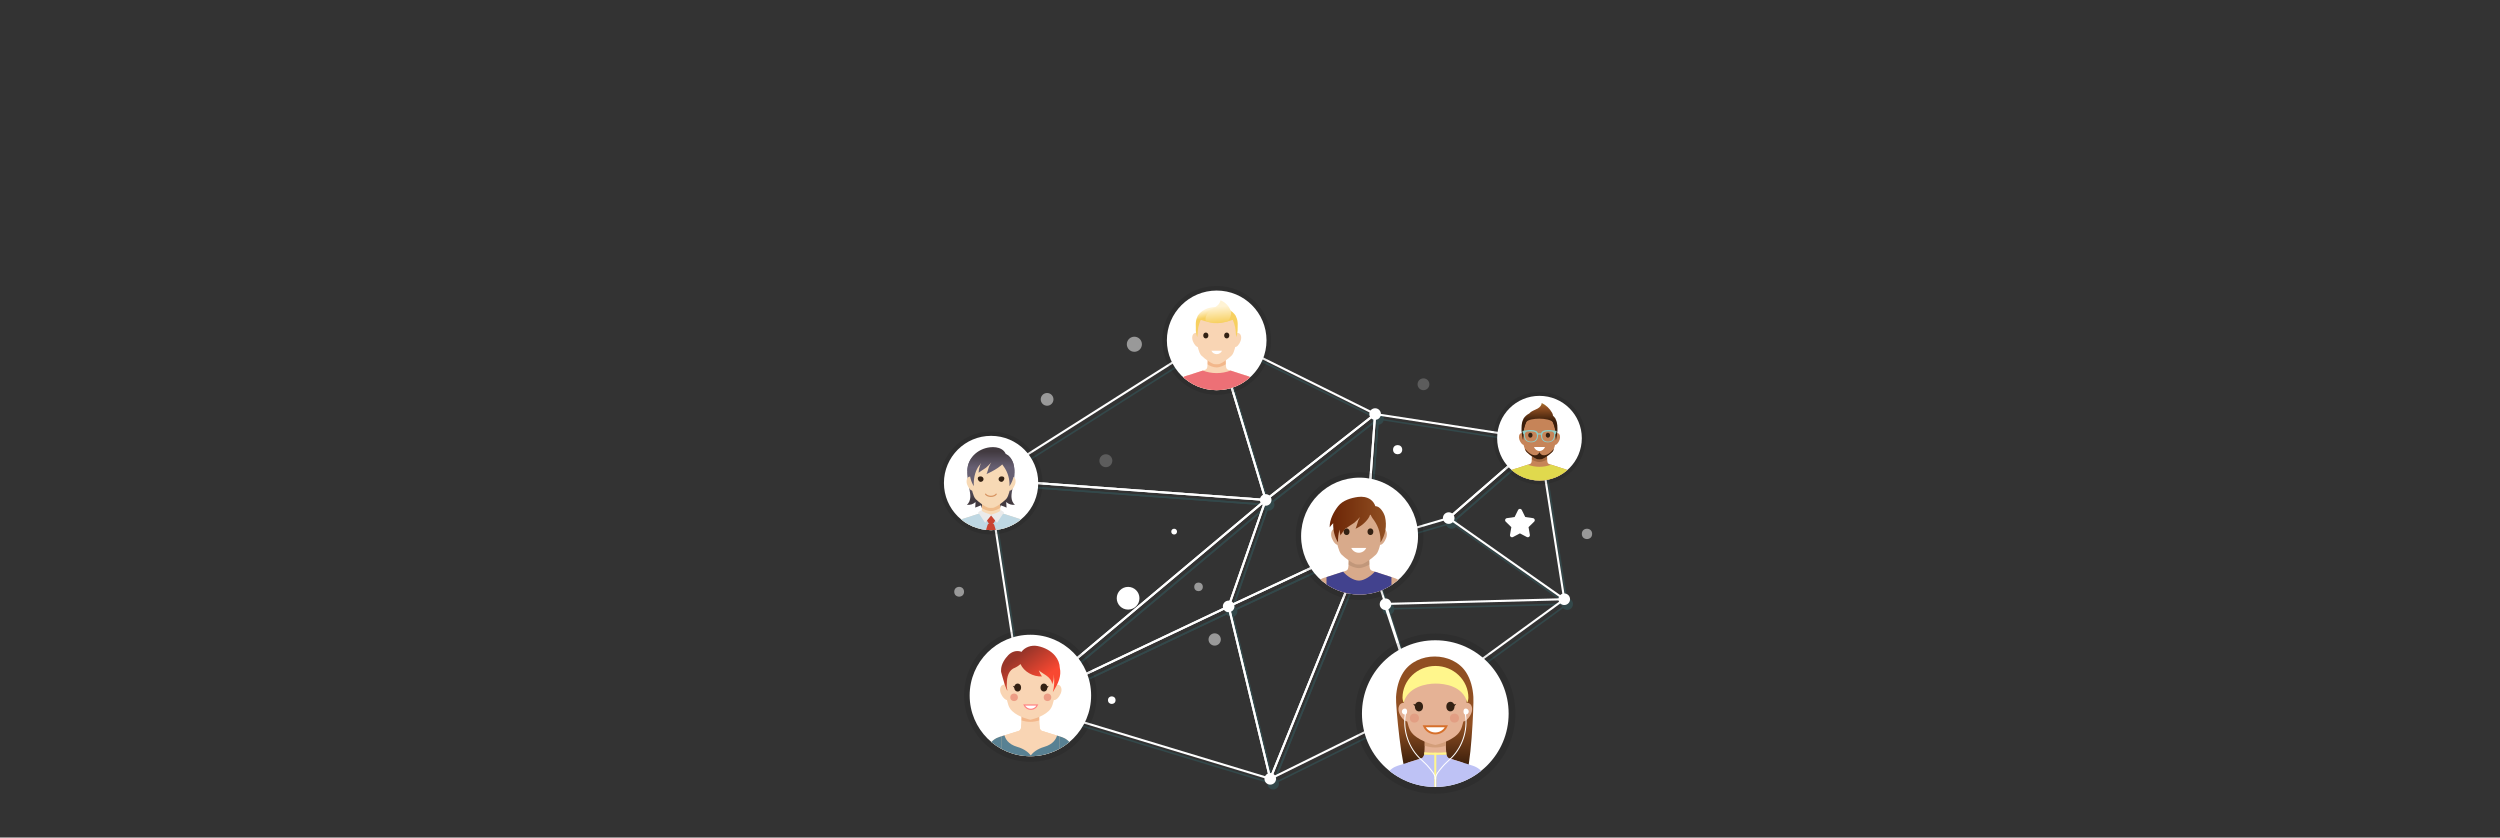 <?xml version="1.0" encoding="utf-8"?>
<!-- Generator: Adobe Illustrator 16.0.0, SVG Export Plug-In . SVG Version: 6.00 Build 0)  -->
<!DOCTYPE svg PUBLIC "-//W3C//DTD SVG 1.1//EN" "http://www.w3.org/Graphics/SVG/1.1/DTD/svg11.dtd">
<svg version="1.1" xmlns="http://www.w3.org/2000/svg" xmlns:xlink="http://www.w3.org/1999/xlink" x="0px" y="0px" width="2000px"
	 height="670px" viewBox="0 0 2000 670" enable-background="new 0 0 2000 670" xml:space="preserve">
<rect x="0" y="0" width="2000" height="670" fill="#333333" stroke="none"/>
<g id="Layer_5">
	<rect x="-14.342" y="-0.264" display="none" fill="#009444" width="2023.398" height="701"/>
	<path id="XMLID_61_" fill="#FFFFFF" d="M1227.734,415.648c-0.193-0.6-0.713-1.037-1.338-1.128l-6.19-0.899l-2.769-5.608
		c-0.279-0.566-0.855-0.925-1.486-0.925s-1.207,0.358-1.486,0.925l-2.77,5.608l-6.189,0.899c-0.623,0.091-1.144,0.527-1.338,1.128
		c-0.195,0.601-0.033,1.26,0.419,1.699l4.479,4.367l-1.058,6.164c-0.106,0.622,0.148,1.251,0.66,1.622
		c0.51,0.37,1.187,0.419,1.745,0.126l5.537-2.911l5.536,2.911c0.243,0.127,0.508,0.19,0.772,0.19c0.342,0,0.686-0.106,0.975-0.316
		c0.51-0.371,0.766-1,0.658-1.622l-1.058-6.164l4.48-4.367C1227.768,416.908,1227.931,416.25,1227.734,415.648z"/>
	<g id="XMLID_87_" opacity="0.2">
		<path id="XMLID_113_" fill="#329AA5" d="M1014.904,404.531c-0.066,0-0.135-0.011-0.2-0.03c-0.208-0.066-0.371-0.231-0.435-0.441
			l-39.896-131.875c-0.076-0.252,0.004-0.526,0.206-0.697s0.485-0.204,0.723-0.088l127.448,63.178
			c0.204,0.101,0.342,0.299,0.365,0.524c0.023,0.227-0.072,0.449-0.251,0.59l-87.551,68.698
			C1015.195,404.482,1015.05,404.531,1014.904,404.531z M976.085,273.267l39.173,129.483l85.963-67.453L976.085,273.267z"/>
		<path id="XMLID_112_" fill="#329AA5" d="M985.258,489.714c-0.161,0-0.32-0.058-0.444-0.17c-0.198-0.179-0.27-0.458-0.182-0.71
			l29.646-85.183c0.042-0.12,0.116-0.226,0.216-0.304l87.553-68.699c0.206-0.162,0.488-0.188,0.721-0.063
			c0.23,0.124,0.368,0.372,0.349,0.634l-7.448,102.652c-0.017,0.239-0.163,0.45-0.38,0.552l-109.75,51.23
			C985.447,489.694,985.353,489.714,985.258,489.714z M1015.466,404.27l-29.067,83.52l107.977-50.402l7.312-100.771L1015.466,404.27
			z"/>
		<path id="XMLID_111_" fill="#329AA5" d="M1014.904,404.531c-0.017,0-0.032-0.001-0.049-0.001l-222.192-16.348
			c-0.285-0.021-0.525-0.223-0.594-0.501c-0.07-0.277,0.046-0.567,0.288-0.72l182.295-115.528c0.176-0.111,0.392-0.133,0.586-0.062
			c0.194,0.072,0.344,0.231,0.402,0.43l39.897,131.875c0.063,0.209,0.02,0.436-0.117,0.605
			C1015.295,404.44,1015.104,404.531,1014.904,404.531z M794.76,387.008l219.23,16.129L974.625,273.02L794.76,387.008z"/>
		<path id="XMLID_110_" fill="#329AA5" d="M820.471,567.734c-0.22,0-0.433-0.109-0.558-0.305c-0.18-0.28-0.124-0.651,0.132-0.865
			l194.433-163.203c0.229-0.192,0.558-0.208,0.802-0.038c0.246,0.169,0.348,0.481,0.25,0.763l-29.646,85.185
			c-0.058,0.167-0.182,0.305-0.342,0.381L820.754,567.67C820.663,567.714,820.566,567.734,820.471,567.734z M1013.487,405.923
			L824.838,564.271l159.885-75.699L1013.487,405.923z"/>
		<path id="XMLID_109_" fill="#329AA5" d="M820.47,567.734c-0.077,0-0.156-0.015-0.232-0.043c-0.224-0.084-0.385-0.282-0.422-0.519
			l-27.759-179.551c-0.031-0.199,0.031-0.402,0.168-0.55c0.137-0.148,0.332-0.227,0.535-0.213l222.192,16.348
			c0.27,0.021,0.499,0.201,0.583,0.458c0.082,0.257,0.002,0.537-0.205,0.711L820.896,567.579
			C820.774,567.681,820.624,567.734,820.47,567.734z M793.493,388.243l27.452,177.564l192.283-161.397L793.493,388.243z"/>
		<path id="XMLID_108_" fill="#329AA5" d="M1018.559,627.643c-0.017,0-0.033-0.001-0.049-0.002
			c-0.288-0.021-0.528-0.226-0.596-0.506l-33.301-137.927c-0.073-0.307,0.078-0.623,0.364-0.757l109.75-51.229
			c0.246-0.114,0.538-0.067,0.736,0.12c0.197,0.187,0.261,0.476,0.158,0.729l-76.449,189.156
			C1019.07,627.479,1018.826,627.643,1018.559,627.643z M986.028,489.424l32.689,135.393l75.044-185.682L986.028,489.424z"/>
		<path id="XMLID_107_" fill="#329AA5" d="M1018.558,627.643c-0.063,0-0.128-0.01-0.191-0.028l-198.087-59.908
			c-0.263-0.079-0.449-0.313-0.469-0.585c-0.021-0.273,0.129-0.531,0.376-0.648l164.787-78.02c0.181-0.085,0.39-0.084,0.569,0.001
			c0.18,0.086,0.312,0.248,0.358,0.442l33.3,137.928c0.057,0.231-0.016,0.474-0.188,0.637
			C1018.888,627.579,1018.725,627.643,1018.558,627.643z M822.307,566.935l195.336,59.076L984.805,490L822.307,566.935z"/>
		<path id="XMLID_106_" fill="#329AA5" d="M1018.558,627.643c-0.163,0-0.325-0.062-0.45-0.177c-0.201-0.188-0.267-0.479-0.164-0.734
			l76.449-189.157c0.105-0.259,0.366-0.418,0.64-0.414c0.278,0.011,0.521,0.194,0.606,0.461l41.854,130.691
			c0.101,0.313-0.043,0.65-0.336,0.796l-118.305,58.465C1018.758,627.619,1018.658,627.643,1018.558,627.643z M1094.936,439.77
			l-75.111,185.846l116.232-57.442L1094.936,439.77z"/>
		<path id="XMLID_105_" fill="#329AA5" d="M1095.008,438.485c-0.149,0-0.297-0.051-0.416-0.147
			c-0.169-0.136-0.261-0.347-0.244-0.563l7.447-102.653c0.014-0.184,0.104-0.355,0.248-0.47c0.145-0.116,0.334-0.167,0.513-0.137
			l131.278,20.176c0.255,0.038,0.464,0.223,0.535,0.47c0.072,0.248-0.006,0.515-0.201,0.685l-72.413,63.038
			c-0.071,0.063-0.157,0.11-0.249,0.137l-66.313,19.438C1095.133,438.477,1095.069,438.485,1095.008,438.485z M1103.064,335.934
			l-7.326,100.985l65.257-19.129l71.226-62.006L1103.064,335.934z"/>
		<path id="XMLID_115_" fill="#329AA5" d="M1136.862,569.178c-0.068,0-0.137-0.011-0.203-0.032c-0.201-0.064-0.36-0.223-0.427-0.423
			l-26.935-81.429c-0.065-0.199-0.034-0.418,0.087-0.589c0.12-0.172,0.314-0.275,0.524-0.282l143.825-3.781c0.007,0,0.013,0,0.018,0
			c0.283,0,0.536,0.18,0.627,0.449c0.095,0.273-0.002,0.577-0.236,0.748l-116.891,85.212
			C1137.138,569.134,1137,569.178,1136.862,569.178z M1110.836,487.725l26.369,79.719l114.438-83.422L1110.836,487.725z"/>
		<path id="XMLID_116_" fill="#329AA5" d="M1253.752,483.966c-0.133,0-0.267-0.039-0.381-0.12l-92.432-64.919
			c-0.166-0.117-0.271-0.305-0.28-0.508c-0.011-0.204,0.072-0.399,0.227-0.534l72.413-63.038c0.182-0.159,0.436-0.206,0.662-0.123
			s0.391,0.282,0.427,0.52l20.019,127.958c0.042,0.263-0.078,0.524-0.305,0.665C1253.995,483.933,1253.873,483.966,1253.752,483.966
			z M1162.394,418.328l90.464,63.537l-19.594-125.232L1162.394,418.328z"/>
		<circle id="XMLID_103_" fill="#329AA5" cx="1014.904" cy="403.868" r="4.639"/>
		<circle id="XMLID_102_" fill="#329AA5" cx="1102.456" cy="335.171" r="4.638"/>
		<path id="XMLID_101_" fill="#329AA5" d="M1098.811,435.17c1.469,2.101,0.952,4.991-1.148,6.457s-4.991,0.951-6.456-1.149
			c-1.468-2.101-0.953-4.992,1.147-6.458C1094.454,432.555,1097.346,433.068,1098.811,435.17z"/>
		<circle id="XMLID_100_" fill="#329AA5" cx="1161.319" cy="418.385" r="4.638"/>
		<circle id="XMLID_99_" fill="#329AA5" cx="1233.733" cy="355.345" r="4.639"/>
		<circle id="XMLID_98_" fill="#329AA5" cx="1253.752" cy="483.304" r="4.638"/>
		<circle id="XMLID_97_" fill="#329AA5" cx="1136.861" cy="568.516" r="4.638"/>
		<circle id="XMLID_96_" fill="#329AA5" cx="1110.768" cy="487.307" r="4.638"/>
		<circle id="XMLID_95_" fill="#329AA5" cx="1018.557" cy="626.979" r="4.639"/>
		<circle id="XMLID_94_" fill="#329AA5" cx="985.257" cy="489.052" r="4.638"/>
		<circle id="XMLID_93_" fill="#329AA5" cx="820.47" cy="567.071" r="4.638"/>
		<circle id="XMLID_90_" fill="#329AA5" cx="792.711" cy="387.521" r="4.637"/>
		<path id="XMLID_89_" fill="#329AA5" d="M978.81,269.34c1.467,2.1,0.952,4.991-1.147,6.457c-2.104,1.466-4.994,0.952-6.46-1.149
			c-1.464-2.101-0.95-4.991,1.15-6.457C974.453,266.724,977.345,267.238,978.81,269.34z"/>
	</g>
	<g id="XMLID_329_">
		
			<polygon id="XMLID_248_" fill="none" stroke="#FFFFFF" stroke-width="1.691" stroke-linecap="round" stroke-linejoin="round" stroke-miterlimit="10" points="
			1100.104,331.251 972.656,268.074 1012.553,399.949 		"/>
		
			<polygon id="XMLID_247_" fill="none" stroke="#FFFFFF" stroke-width="1.691" stroke-linecap="round" stroke-linejoin="round" stroke-miterlimit="10" points="
			1092.656,433.904 1100.104,331.251 1012.553,399.949 982.906,485.134 		"/>
		
			<polygon id="XMLID_246_" fill="none" stroke="#FFFFFF" stroke-width="1.691" stroke-linecap="round" stroke-linejoin="round" stroke-miterlimit="10" points="
			972.656,268.074 790.36,383.603 1012.553,399.949 		"/>
		
			<polygon id="XMLID_245_" fill="none" stroke="#FFFFFF" stroke-width="1.691" stroke-linecap="round" stroke-linejoin="round" stroke-miterlimit="10" points="
			982.906,485.134 818.119,563.152 1012.553,399.949 		"/>
		
			<polygon id="XMLID_244_" fill="none" stroke="#FFFFFF" stroke-width="1.691" stroke-linecap="round" stroke-linejoin="round" stroke-miterlimit="10" points="
			790.36,383.603 818.119,563.152 1012.553,399.949 		"/>
		
			<polygon id="XMLID_242_" fill="none" stroke="#FFFFFF" stroke-width="1.691" stroke-linecap="round" stroke-linejoin="round" stroke-miterlimit="10" points="
			1092.656,433.904 1016.207,623.061 982.906,485.134 		"/>
		
			<polygon id="XMLID_240_" fill="none" stroke="#FFFFFF" stroke-width="1.691" stroke-linecap="round" stroke-linejoin="round" stroke-miterlimit="10" points="
			818.119,563.152 1016.207,623.061 982.906,485.134 		"/>
		
			<polygon id="XMLID_231_" fill="none" stroke="#FFFFFF" stroke-width="1.691" stroke-linecap="round" stroke-linejoin="round" stroke-miterlimit="10" points="
			1092.656,433.904 1134.511,564.596 1016.207,623.061 		"/>
		
			<polygon id="XMLID_230_" fill="none" stroke="#FFFFFF" stroke-width="1.691" stroke-linecap="round" stroke-linejoin="round" stroke-miterlimit="10" points="
			1100.104,331.251 1231.382,351.427 1158.969,414.467 1092.656,433.904 		"/>
		
			<polygon id="XMLID_226_" fill="none" stroke="#FFFFFF" stroke-width="1.691" stroke-linecap="round" stroke-linejoin="round" stroke-miterlimit="10" points="
			1134.511,564.596 1251.401,479.385 1107.575,483.167 		"/>
		
			<polygon id="XMLID_225_" fill="none" stroke="#FFFFFF" stroke-width="1.691" stroke-linecap="round" stroke-linejoin="round" stroke-miterlimit="10" points="
			1231.382,351.427 1251.401,479.385 1158.969,414.467 		"/>
		<circle id="XMLID_187_" fill="#FFFFFF" cx="1012.553" cy="399.95" r="4.639"/>
		<circle id="XMLID_186_" fill="#FFFFFF" cx="1100.104" cy="331.252" r="4.638"/>
		<path id="XMLID_183_" fill="#FFFFFF" d="M1096.459,431.251c1.469,2.101,0.953,4.991-1.148,6.457
			c-2.1,1.466-4.991,0.951-6.456-1.149c-1.468-2.1-0.953-4.992,1.147-6.457C1092.104,428.636,1094.994,429.149,1096.459,431.251z"/>
		<circle id="XMLID_180_" fill="#FFFFFF" cx="1158.968" cy="414.466" r="4.639"/>
		<circle id="XMLID_178_" fill="#FFFFFF" cx="1231.382" cy="351.427" r="4.639"/>
		<circle id="XMLID_176_" fill="#FFFFFF" cx="1251.4" cy="479.385" r="4.638"/>
		<circle id="XMLID_174_" fill="#FFFFFF" cx="1134.511" cy="564.597" r="4.638"/>
		<circle id="XMLID_173_" fill="#FFFFFF" cx="1108.416" cy="483.388" r="4.638"/>
		<circle id="XMLID_172_" fill="#FFFFFF" cx="1016.206" cy="623.061" r="4.638"/>
		<circle id="XMLID_168_" fill="#FFFFFF" cx="982.906" cy="485.133" r="4.638"/>
		<circle id="XMLID_154_" fill="#FFFFFF" cx="818.119" cy="563.152" r="4.638"/>
		<circle id="XMLID_147_" fill="#FFFFFF" cx="790.359" cy="383.602" r="4.637"/>
		<path id="XMLID_130_" fill="#FFFFFF" d="M976.459,265.421c1.466,2.1,0.952,4.991-1.148,6.457c-2.104,1.466-4.994,0.952-6.46-1.149
			c-1.464-2.101-0.95-4.991,1.15-6.457C972.102,262.805,974.994,263.319,976.459,265.421z"/>
	</g>
	<g id="XMLID_283_">
		<circle id="XMLID_333_" opacity="0.1" cx="792.865" cy="386.399" r="41.204"/>
		<g id="XMLID_260_">
			<circle id="XMLID_332_" fill="#FFFFFF" cx="792.865" cy="386.399" r="37.718"/>
			<g id="XMLID_261_">
				<defs>
					<circle id="XMLID_262_" cx="792.865" cy="386.399" r="37.718"/>
				</defs>
				<clipPath id="XMLID_5_">
					<use xlink:href="#XMLID_262_"  overflow="visible"/>
				</clipPath>
				<g id="XMLID_1012_" clip-path="url(#XMLID_5_)">
					<g id="XMLID_1013_">
						<linearGradient id="XMLID_7_" gradientUnits="userSpaceOnUse" x1="782.062" y1="401.306" x2="782.062" y2="386.358">
							<stop  offset="0.146" style="stop-color:#423A40"/>
							<stop  offset="1" style="stop-color:#665F72"/>
						</linearGradient>
						<path id="XMLID_1036_" fill="url(#XMLID_7_)" d="M780.843,363.053c-10.128,7.515-6.919,18.412-5.437,27.559
							c0.377,2.318,0.93,4.635,0.846,6.982c-0.083,2.349-0.915,4.806-2.793,6.217c2.502,0.385,5.162-0.447,6.998-2.189
							c-0.096,1.488-0.191,2.977-0.288,4.464c1.529-0.612,3.059-1.225,4.588-1.837c0.63,1.779,1.26,3.558,1.889,5.337
							c3.409-2.41,4.041-7.161,4.02-11.337c-0.06-10.957-2.564-21.895-7.281-31.784"/>
						
							<linearGradient id="XMLID_8_" gradientUnits="userSpaceOnUse" x1="37.773" y1="401.307" x2="37.773" y2="386.359" gradientTransform="matrix(-1 0 0 1 841.133 0)">
							<stop  offset="0.146" style="stop-color:#423A40"/>
							<stop  offset="1" style="stop-color:#665F72"/>
						</linearGradient>
						<path id="XMLID_1035_" fill="url(#XMLID_8_)" d="M804.58,363.053c10.127,7.515,6.918,18.412,5.436,27.559
							c-0.376,2.318-0.93,4.635-0.846,6.982c0.084,2.349,0.915,4.806,2.794,6.217c-2.502,0.385-5.162-0.447-6.999-2.189
							c0.097,1.488,0.192,2.977,0.287,4.464c-1.528-0.612-3.058-1.225-4.587-1.837c-0.63,1.779-1.26,3.558-1.89,5.337
							c-3.408-2.41-4.041-7.161-4.018-11.337c0.059-10.957,2.563-21.895,7.28-31.784"/>
						<path id="XMLID_1034_" fill="#F7D9B5" d="M820.792,417.362c-1.26-0.891-2.712-1.545-4.248-1.972l-1.619-0.43
							c0.011-0.003,0.022-0.006,0.033-0.01l-12.752-4.145c-1.028-0.276-1.599-1.116-1.782-2.057
							c-0.518-2.658-0.456-9.057-0.442-10.198c0.001-0.089-0.081-0.157-0.182-0.157h-0.61h-12.65h-0.609
							c-0.102,0-0.183,0.068-0.182,0.157c0.012,1.13,0.063,7.398-0.443,10.198c-0.17,0.941-0.754,1.78-1.781,2.057l-12.752,4.145
							c0.011,0.004,0.022,0.007,0.033,0.01l-1.659,0.441c-1.322,0.366-2.593,0.891-3.708,1.619c-5.832,3.815-6,10.057-6.241,11.219
							c-0.021,0.1,0.064,0.19,0.178,0.19h33.49h33.49c0.113,0,0.199-0.091,0.179-0.19
							C826.298,427.113,826.212,421.197,820.792,417.362z"/>
						<g id="XMLID_1016_">
							<g id="XMLID_1032_">
								<path id="XMLID_1033_" fill="#EFBC8B" d="M800.145,406.346c-0.061-2.979-0.17-5.777-0.163-6.534
									c0.001-0.112-0.081-0.197-0.182-0.197h-13.87c-0.102,0-0.183,0.086-0.182,0.197c0.007,0.755-0.111,3.567-0.175,6.556
									c0.991,1.033,4.666,2.501,7.133,2.518C795.276,408.902,799.076,407.163,800.145,406.346z"/>
							</g>
							<g id="XMLID_1029_">
								<path id="XMLID_1031_" fill="#F7D9B5" d="M779.771,384.842c0.978,2.632,0.421,6.747-1.243,7.541
									c-1.664,0.795-3.805-2.031-4.782-4.663c-0.977-2.633-0.42-5.409,1.244-6.204
									C776.652,380.722,778.794,382.211,779.771,384.842z"/>
								<path id="XMLID_1030_" fill="#F7D9B5" d="M805.958,384.842c-0.978,2.632-0.421,6.747,1.243,7.541
									c1.664,0.795,3.805-2.031,4.782-4.663c0.977-2.633,0.42-5.409-1.243-6.204C809.076,380.722,806.935,382.211,805.958,384.842
									z"/>
							</g>
							<path id="XMLID_1028_" fill="#F7D9B5" d="M792.711,361.505c-16.501-0.546-16.744,15.256-16.497,20.464
								c0.181,3.792,1.082,9.306,1.885,12.043c0.461,1.572,1.297,4.201,2.496,5.344c3.218,3.072,7.217,5.794,9.688,6.738
								c0.446,0.171,1.423,0.247,2.428,0.24c1.006,0.007,1.982-0.069,2.428-0.24c2.472-0.944,6.471-3.666,9.689-6.738
								c1.197-1.143,2.034-3.771,2.495-5.344c0.804-2.737,1.704-8.251,1.885-12.043
								C809.456,376.761,809.213,360.959,792.711,361.505z"/>
							<g id="XMLID_1025_">
								<path id="XMLID_1027_" fill="#332113" d="M784.522,381.115c1.281,0,2.319,0.979,2.319,2.186
									c0,1.208-1.038,2.186-2.319,2.186c-1.28,0-2.319-1.543-2.319-2.75S783.242,381.115,784.522,381.115z"/>
								<path id="XMLID_1026_" fill="#332113" d="M801.17,381.115c1.28,0,2.319,0.414,2.319,1.621s-1.039,2.75-2.319,2.75
									c-1.281,0-2.319-0.978-2.319-2.186C798.851,382.094,799.889,381.115,801.17,381.115z"/>
							</g>
							<g id="XMLID_1018_">
								<path id="XMLID_1024_" fill="#BFD8E3" d="M820.792,417.294c-1.26-0.892-2.712-1.546-4.248-1.972l-1.619-0.431
									c0.011-0.003,0.022-0.006,0.033-0.009l-11.464-3.727l-1.288-0.418c-0.32-0.087-0.591-0.232-0.825-0.414
									c-2.503,0.937-5.238,1.408-8.209,1.408c1.178,0,1.767,0,2.944,0.589c-4.295,0.477-9.363,1.34-12.071-1.798
									c-0.161,0.087-0.331,0.163-0.521,0.215l-1.289,0.418l-11.463,3.727c0.011,0.003,0.022,0.006,0.033,0.009l-1.659,0.442
									c-1.322,0.366-2.593,0.89-3.708,1.62c-5.832,3.813-6,10.057-6.241,11.218c-0.021,0.1,0.064,0.189,0.178,0.189h33.49h33.49
									c0.113,0,0.199-0.09,0.179-0.189C826.298,427.044,826.212,421.128,820.792,417.294z"/>
								<path id="XMLID_1023_" fill="#C94331" d="M790.241,417.678l-2.616-5.711h10.479l-2.617,5.711
									C794.322,419.697,791.408,419.697,790.241,417.678z"/>
								<path id="XMLID_1022_" fill="#C94331" d="M795.339,419.772l2.618,8.658h-10.48l2.616-8.658
									C791.26,417.753,794.173,417.753,795.339,419.772z"/>
								<g id="XMLID_1019_">
									<path id="XMLID_1021_" fill="#EAEAEA" d="M785.113,408.033l-2.622,1.799l5.622,8.426l5.214-6.423
										C793.327,411.835,785.499,409.832,785.113,408.033z"/>
									<path id="XMLID_1020_" fill="#EAEAEA" d="M800.626,408.033l2.623,1.799l-5.623,8.426l-5.214-6.423
										C792.412,411.835,800.24,409.832,800.626,408.033z"/>
								</g>
							</g>
							
								<path id="XMLID_1017_" fill="none" stroke="#D6925F" stroke-width="0.966" stroke-linecap="round" stroke-linejoin="round" stroke-miterlimit="10" d="
								M788.463,395.328c0.732,1.041,2.357,1.767,4.248,1.767c1.892,0,3.516-0.726,4.248-1.767"/>
						</g>
						<linearGradient id="XMLID_9_" gradientUnits="userSpaceOnUse" x1="805.938" y1="359.222" x2="805.938" y2="373.847">
							<stop  offset="0.146" style="stop-color:#423A40"/>
							<stop  offset="1" style="stop-color:#665F72"/>
						</linearGradient>
						<path id="XMLID_1015_" fill="url(#XMLID_9_)" d="M807.574,388.955c0.314-5.393-1.228-10.876-4.307-15.314
							c-0.819-1.183-1.753-2.308-2.318-3.632c-0.564-1.324-0.705-2.932,0.06-4.15c3.964-6.31,8.926,1.529,9.767,5.101
							C812.215,377.068,811.152,383.754,807.574,388.955z"/>
						<linearGradient id="XMLID_10_" gradientUnits="userSpaceOnUse" x1="789.59" y1="359.222" x2="789.59" y2="373.847">
							<stop  offset="0.146" style="stop-color:#423A40"/>
							<stop  offset="1" style="stop-color:#665F72"/>
						</linearGradient>
						<path id="XMLID_1014_" fill="url(#XMLID_10_)" d="M801.181,359.324c-2.647-1.522-5.967-1.861-9.087-1.513
							c-5.043,0.563-9.817,2.869-13.12,6.335s-5.1,8.058-4.937,12.616c0.516-0.451,1.047-0.891,1.592-1.318
							c-0.16,4.758,0.975,9.563,3.415,13.511c-0.283-5.393,0.677-10.876,3.44-15.314c0.661-1.061,1.828-2.076,2.34-3.23
							c0.33-0.105-1.914,3.23-1.893,7.92c-0.002-0.49,5.171-3.551,5.837-4.121c1.521-1.304,2.94-2.729,4.24-4.255
							c-0.699,1.126-1.317,2.31-1.864,3.491c-0.349,0.755-1.545,5.654-2.033,5.86c3.687-1.554,15.495-7.557,16.01-12.816
							C805.396,363.673,803.827,360.846,801.181,359.324z"/>
					</g>
				</g>
			</g>
		</g>
	</g>
	<g id="XMLID_284_">
		<circle id="XMLID_594_" opacity="0.1" cx="824.312" cy="556.392" r="53.076"/>
		<g id="XMLID_285_">
			<circle id="XMLID_593_" fill="#FFFFFF" cx="824.311" cy="556.392" r="48.586"/>
		</g>
		<g id="XMLID_288_">
			<defs>
				<circle id="XMLID_289_" cx="824.311" cy="556.392" r="48.586"/>
			</defs>
			<clipPath id="XMLID_11_">
				<use xlink:href="#XMLID_289_"  overflow="visible"/>
			</clipPath>
			<g id="XMLID_290_" clip-path="url(#XMLID_11_)">
				<g id="XMLID_613_">
					<g id="XMLID_893_">
						<path id="XMLID_896_" fill="#F9D5B4" d="M808.215,551.574c1.225,2.909,0.526,7.457-1.559,8.336
							c-2.087,0.878-4.771-2.247-5.996-5.156c-1.225-2.909-0.526-5.979,1.56-6.857C804.305,547.018,806.99,548.664,808.215,551.574z
							"/>
						<path id="XMLID_895_" fill="#F9D5B4" d="M841.044,551.574c-1.225,2.909-0.526,7.457,1.56,8.336
							c2.085,0.878,4.77-2.247,5.995-5.156c1.225-2.909,0.526-5.979-1.56-6.857C844.954,547.018,842.27,548.664,841.044,551.574z"/>
					</g>
					<path id="XMLID_892_" fill="#F9D5B4" d="M853.715,591.96c-1.355-1.079-2.919-1.871-4.573-2.387l-15.433-4.813l0,0
						c-1.105-0.334-1.721-1.352-1.917-2.489c-0.558-3.221-0.491-11.706-0.477-13.087c0-0.109-0.087-0.192-0.195-0.192h-13.616
						c-0.109,0-0.197,0.083-0.196,0.192c0.014,1.367,0.068,9.696-0.477,13.087c-0.184,1.14-0.812,2.155-1.918,2.489l0,0
						l-15.475,4.826c-1.424,0.443-2.791,1.077-3.992,1.962c-6.277,4.618-6.457,12.177-6.718,13.583
						c-0.022,0.12,0.07,0.229,0.191,0.229h35.391h35.391c0.123,0,0.216-0.109,0.193-0.229
						C859.642,603.767,859.549,596.604,853.715,591.96z"/>
					<g id="XMLID_887_">
						<path id="XMLID_891_" fill="#F9D5B4" d="M813.814,597.499c5.945,1.718,9.157,4.663,10.807,6.829
							c1.645-2.168,4.857-5.127,10.823-6.851c7.425-2.145,9.544-6.683,10.147-9.012l-11.883-3.705
							c-1.105-0.335-1.721-1.352-1.917-2.489c-0.558-3.221-0.491-11.706-0.477-13.087c0-0.109-0.087-0.192-0.195-0.192h-13.616
							c-0.109,0-0.197,0.083-0.196,0.192c0.014,1.367,0.068,9.696-0.477,13.087c-0.184,1.14-0.812,2.154-1.918,2.489l-11.297,3.523
							C804.147,590.54,806.163,595.29,813.814,597.499z"/>
						<path id="XMLID_890_" fill="#588193" d="M853.715,591.96c-1.355-1.079-2.919-1.871-4.573-2.387l-1.321-0.412v16.044h-23.191
							h-23.189v-16.242l-2.001,0.624c-1.424,0.443-2.791,1.077-3.992,1.962c-6.277,4.618-6.457,12.177-6.718,13.583
							c-0.022,0.12,0.07,0.229,0.191,0.229h35.391h35.391c0.123,0,0.216-0.109,0.193-0.229
							C859.642,603.767,859.549,596.604,853.715,591.96z"/>
						<path id="XMLID_889_" fill="#F94831" d="M803.604,588.23l-2.164,0.675v0.058l2.177-0.679
							C803.612,588.267,803.607,588.248,803.604,588.23z"/>
						<path id="XMLID_888_" fill="#588193" d="M824.629,605.205h23.191v-16.044l-2.229-0.695c-0.604,2.329-2.723,6.867-10.147,9.012
							c-5.966,1.724-9.179,4.683-10.823,6.851c-1.649-2.166-4.861-5.111-10.807-6.829c-7.651-2.209-9.667-6.959-10.198-9.215
							l-2.177,0.679v16.242H824.629z"/>
					</g>
					<g id="XMLID_885_">
						<path id="XMLID_886_" fill="#F2B78B" d="M831.352,576.311c-0.066-2.898-0.045-5.651-0.036-6.388
							c0-0.108-0.087-0.191-0.195-0.191h-13.616c-0.109,0-0.197,0.083-0.196,0.191c0.008,0.734,0.026,3.479-0.042,6.386
							C821.818,577.867,826.796,577.869,831.352,576.311z"/>
					</g>
					<path id="XMLID_884_" fill="#F9D5B4" d="M824.311,522.842c-20.883-0.817-21.186,19.104-20.874,25.653
						c0.227,4.755,2.095,11.667,3.102,15.099c0.579,1.971,1.628,3.789,3.129,5.223c5.451,5.201,14.644,6.969,14.644,6.969
						s9.194-1.768,14.646-6.969c1.502-1.434,2.551-3.252,3.129-5.223c1.007-3.432,2.875-10.344,3.101-15.099
						C845.486,542.178,851.116,521.791,824.311,522.842z"/>
					<g id="XMLID_877_">
						<circle id="XMLID_881_" fill="#ED9D85" cx="811.265" cy="557.854" r="3.025"/>
						<circle id="XMLID_878_" fill="#ED9D85" cx="837.993" cy="557.854" r="3.024"/>
					</g>
					<g id="XMLID_813_">
						<g id="XMLID_874_">
							<ellipse id="XMLID_876_" fill="#332113" cx="814.137" cy="550.033" rx="2.718" ry="3.202"/>
							<ellipse id="XMLID_875_" fill="#332113" cx="835.123" cy="550.033" rx="2.717" ry="3.202"/>
						</g>
						<g id="XMLID_816_">
							<polygon id="XMLID_871_" fill="#332113" points="835.766,549.571 839.032,548.643 837.769,550.356 							"/>
							<polygon id="XMLID_868_" fill="#332113" points="813.493,549.571 810.226,548.643 811.49,550.356 							"/>
						</g>
					</g>
					<g id="XMLID_614_">
						<g>
							<path id="XMLID_21_" fill="#FFFFFF" stroke="#FF8080" stroke-width="0.942" stroke-miterlimit="10" d="M819.293,563.985
								c0.92,2.032,2.961,3.448,5.336,3.448c2.376,0,4.417-1.416,5.337-3.448H819.293z"/>
						</g>
					</g>
				</g>
				<linearGradient id="XMLID_12_" gradientUnits="userSpaceOnUse" x1="830.479" y1="546.045" x2="814.428" y2="524.438">
					<stop  offset="0" style="stop-color:#F94831"/>
					<stop  offset="1" style="stop-color:#983529"/>
				</linearGradient>
				<path id="XMLID_612_" fill="url(#XMLID_12_)" d="M847.854,534.342c-0.096-3.418-1.392-6.816-3.762-9.683
					c-3.197-3.867-8.313-6.725-14.008-7.824c-5.275-1.02-10.344,1.086-12.938,4.68c-0.179-0.12-0.372-0.225-0.592-0.292
					c-3.405-1.039-7.14,0.045-9.914,2.879c-2.775,2.834-5.794,7.36-5.798,12.022c-0.001,0.473,0.01,0.921,0.023,1.358
					c0.836,2.85,1.537,5.753,2.437,8.516c0.656,2.02,1.391,4.316,2.401,6.448c0.068-0.101,0.133-0.21,0.197-0.317
					c-0.008-0.052-0.015-0.103-0.022-0.154c-0.477-1.684-0.597-3.398-0.406-5.067c-0.028-5.446,1.426-11.049,6.746-12.826
					c0.205-0.069,2.681-1.358,4.157-2.846c2.798,6.091,10.017,10.283,17.255,9.915c-1.184-1.485-1.942-3.194-2.609-4.937
					c1.745,1.617,3.937,2.761,5.911,4.133c2.431,1.689,4.731,4.143,4.726,7.104c1.176-2.428,1.581-5.197,1.246-7.872
					c0.083,0.354,0.152,0.698,0.195,1.022c0.577,4.36,0.306,8.841-0.846,13.088c2.042-3.231,4.012-6.563,5.114-10.224
					C848.234,540.594,848.574,537.321,847.854,534.342z"/>
			</g>
		</g>
	</g>
	<g id="XMLID_517_">
		<circle id="XMLID_675_" opacity="0.1" cx="973.354" cy="272.293" r="43.532"/>
		<g id="XMLID_518_">
			<circle id="XMLID_674_" fill="#FFFFFF" cx="973.354" cy="272.293" r="39.851"/>
			<g id="XMLID_520_">
				<defs>
					<circle id="XMLID_523_" cx="973.354" cy="272.293" r="39.851"/>
				</defs>
				<clipPath id="XMLID_13_">
					<use xlink:href="#XMLID_523_"  overflow="visible"/>
				</clipPath>
				<g id="XMLID_956_" clip-path="url(#XMLID_13_)">
					<g id="XMLID_962_">
						<path id="XMLID_976_" fill="#F9D5B4" d="M1001.271,302.434c-1.259-0.891-2.711-1.545-4.247-1.971l-1.618-0.431
							c0.011-0.003,0.022-0.006,0.033-0.009l-12.746-4.144c-1.027-0.276-1.599-1.115-1.781-2.056
							c-0.518-2.658-0.456-9.053-0.442-10.193c0.001-0.09-0.08-0.158-0.182-0.158h-0.609h-12.646h-0.61
							c-0.1,0-0.182,0.069-0.182,0.158c0.013,1.13,0.064,7.396-0.442,10.193c-0.17,0.942-0.753,1.779-1.78,2.056l-12.747,4.144
							c0.011,0.003,0.023,0.006,0.034,0.01l-1.658,0.44c-1.322,0.367-2.592,0.89-3.707,1.619c-5.83,3.813-5.997,10.053-6.238,11.214
							c-0.021,0.1,0.064,0.189,0.178,0.189h33.476h33.476c0.113,0,0.199-0.09,0.179-0.189
							C1006.774,312.18,1006.689,306.267,1001.271,302.434z"/>
						<g id="XMLID_974_">
							<g>
								<path id="XMLID_20_" fill="#ED7076" d="M1001.271,302.434c-1.259-0.891-2.711-1.545-4.247-1.971l-1.618-0.431
									c0.011-0.003,0.022-0.006,0.033-0.009l-10.966-3.564c-3.428,1.303-7.182,2.025-11.118,2.025s-7.689-0.723-11.118-2.025
									l-10.966,3.564c0.011,0.003,0.023,0.006,0.034,0.01l-1.658,0.44c-1.322,0.367-2.592,0.89-3.707,1.619
									c-5.83,3.813-5.997,10.053-6.238,11.214c-0.021,0.1,0.064,0.189,0.178,0.189h33.476h33.476c0.113,0,0.199-0.09,0.179-0.189
									C1006.774,312.18,1006.689,306.267,1001.271,302.434z"/>
							</g>
						</g>
						<g id="XMLID_972_">
							<path id="XMLID_973_" fill="#F2B78B" d="M980.632,291.422c-0.06-2.979-0.171-5.775-0.163-6.532
								c0.001-0.111-0.08-0.197-0.182-0.197h-13.865c-0.1,0-0.182,0.086-0.182,0.197c0.007,0.755-0.109,3.565-0.174,6.553
								c0.991,1.032,4.664,2.501,7.13,2.517C975.766,293.977,979.563,292.237,980.632,291.422z"/>
						</g>
						<g id="XMLID_969_">
							<path id="XMLID_971_" fill="#F9D5B4" d="M960.268,269.927c0.977,2.631,0.419,6.743-1.243,7.537
								c-1.663,0.794-3.804-2.03-4.78-4.661s-0.42-5.407,1.242-6.201C957.15,265.808,959.291,267.296,960.268,269.927z"/>
							<path id="XMLID_970_" fill="#F9D5B4" d="M986.442,269.927c-0.977,2.631-0.421,6.743,1.243,7.537
								c1.662,0.794,3.803-2.03,4.779-4.661c0.978-2.631,0.421-5.407-1.242-6.201S987.419,267.296,986.442,269.927z"/>
						</g>
						<path id="XMLID_968_" fill="#F9D5B4" d="M973.201,246.6c-16.494-0.547-16.738,15.249-16.49,20.455
							c0.181,3.791,1.081,9.302,1.884,12.037c0.462,1.572,1.298,4.2,2.495,5.343c3.217,3.069,7.214,5.791,9.685,6.734
							c0.446,0.17,1.423,0.247,2.427,0.24c1.006,0.007,1.98-0.07,2.426-0.24c2.472-0.943,6.469-3.665,9.686-6.734
							c1.198-1.143,2.034-3.771,2.495-5.343c0.803-2.735,1.703-8.246,1.884-12.037C989.939,261.849,989.695,246.053,973.201,246.6z"
							/>
						<g id="XMLID_965_">
							<ellipse id="XMLID_967_" fill="#332113" cx="964.659" cy="268.386" rx="2.061" ry="2.34"/>
							<ellipse id="XMLID_966_" fill="#332113" cx="981.392" cy="268.386" rx="2.061" ry="2.34"/>
						</g>
						<linearGradient id="XMLID_14_" gradientUnits="userSpaceOnUse" x1="969.445" y1="243.221" x2="971.544" y2="252.873">
							<stop  offset="0.367" style="stop-color:#FFF3D4"/>
							<stop  offset="1" style="stop-color:#F7D060"/>
						</linearGradient>
						<path id="XMLID_964_" fill="url(#XMLID_14_)" d="M988.889,253.468c-0.043-0.28-0.133-0.556-0.289-0.806
							c-2.586-4.163-8.073-7.205-15.208-6.928c-7.135-0.276-12.622,2.766-15.208,6.928c-0.156,0.25-0.246,0.525-0.289,0.806
							c-1.855,3.555-1.136,7.679-1.188,10.66c0.124,1.966,0.447,3.894,1.055,5.633c0.492-2.676,0.32-5.427,0.934-8.124
							c0.45-1.979,1.085-3.914,1.895-5.774c3.487,1.389,7.938,2.229,12.802,2.229s9.314-0.84,12.802-2.229
							c0.81,1.86,1.444,3.795,1.895,5.774c0.613,2.697,0.44,5.448,0.934,8.124c0.608-1.739,0.932-3.667,1.055-5.633
							C990.024,261.146,990.744,257.022,988.889,253.468z"/>
						<linearGradient id="XMLID_23_" gradientUnits="userSpaceOnUse" x1="973.469" y1="237.715" x2="975.148" y2="258.28">
							<stop  offset="0.367" style="stop-color:#FFF3D4"/>
							<stop  offset="1" style="stop-color:#F7D060"/>
						</linearGradient>
						<path id="XMLID_963_" fill="url(#XMLID_23_)" d="M965.964,257.401c-3.85-1.508,0.617-7.816,1.341-8.507
							c3.019-2.883,8.216-3.586,9.057-8.649c4.14,1.545,7.429,5.197,8.532,9.475c0.475,1.838-1.231,6.291-2.771,7.402
							C982.123,257.123,973.09,260.19,965.964,257.401z"/>
					</g>
					<g id="XMLID_957_">
						<g>
							<path id="XMLID_17_" fill="#FFFFFF" d="M969.1,280.579c0.733,1.619,2.361,2.748,4.255,2.748s3.521-1.129,4.255-2.748H969.1z"
								/>
						</g>
					</g>
				</g>
			</g>
		</g>
	</g>
	<g id="XMLID_622_">
		<circle id="XMLID_739_" opacity="0.1" cx="1231.589" cy="350.553" r="36.997"/>
		<g id="XMLID_623_">
			<circle id="XMLID_738_" fill="#FFFFFF" cx="1231.588" cy="350.553" r="33.868"/>
			<g id="XMLID_624_">
				<defs>
					<circle id="XMLID_627_" cx="1231.588" cy="350.553" r="33.868"/>
				</defs>
				<clipPath id="XMLID_32_">
					<use xlink:href="#XMLID_627_"  overflow="visible"/>
				</clipPath>
				<g id="XMLID_628_" clip-path="url(#XMLID_32_)">
					<g id="XMLID_682_">
						<g id="XMLID_683_">
							<g id="XMLID_716_">
								<path id="XMLID_737_" fill="#C68458" d="M1255.032,376.766c-1.058-0.748-2.276-1.297-3.567-1.654l-1.358-0.361
									c0.01-0.004,0.019-0.006,0.028-0.008l-10.705-3.479c-0.862-0.233-1.342-0.937-1.495-1.727
									c-0.435-2.232-0.384-7.603-0.372-8.561c0.001-0.075-0.067-0.133-0.152-0.133h-0.512h-10.619h-0.513
									c-0.085,0-0.152,0.058-0.151,0.133c0.01,0.949,0.053,6.21-0.373,8.561c-0.143,0.791-0.633,1.493-1.495,1.727l-10.704,3.479
									c0.01,0.003,0.02,0.004,0.028,0.008l-1.394,0.37c-1.109,0.308-2.176,0.747-3.112,1.359
									c-4.896,3.202-5.036,8.442-5.239,9.417c-0.017,0.084,0.055,0.16,0.15,0.16h28.112h28.112c0.095,0,0.167-0.076,0.15-0.16
									C1259.653,384.951,1259.582,379.984,1255.032,376.766z"/>
								<g id="XMLID_735_">
									<path id="XMLID_736_" fill="#E0D94D" d="M1255.032,376.766c-1.058-0.748-2.276-1.297-3.567-1.654l-1.358-0.361
										c0.01-0.004,0.019-0.006,0.028-0.008l-9.209-2.994c-2.879,1.094-6.03,1.701-9.337,1.701s-6.458-0.607-9.337-1.701
										l-9.209,2.994c0.01,0.003,0.02,0.004,0.028,0.008l-1.394,0.37c-1.109,0.308-2.176,0.747-3.112,1.359
										c-4.896,3.202-5.036,8.442-5.239,9.417c-0.017,0.084,0.055,0.16,0.15,0.16h28.112h28.112c0.095,0,0.167-0.076,0.15-0.16
										C1259.653,384.951,1259.582,379.984,1255.032,376.766z"/>
								</g>
								<g id="XMLID_733_">
									<path id="XMLID_734_" fill="#A56A42" d="M1237.7,367.519c-0.051-2.502-0.144-4.851-0.138-5.486
										c0.001-0.094-0.067-0.165-0.152-0.165h-11.644c-0.085,0-0.152,0.071-0.151,0.165c0.005,0.635-0.094,2.995-0.146,5.504
										c0.832,0.867,3.916,2.099,5.986,2.113C1233.613,369.664,1236.803,368.204,1237.7,367.519z"/>
								</g>
								<g id="XMLID_730_">
									<path id="XMLID_732_" fill="#C68458" d="M1220.598,349.467c0.82,2.209,0.353,5.662-1.043,6.33
										c-1.397,0.667-3.194-1.705-4.015-3.914c-0.821-2.209-0.353-4.541,1.044-5.208S1219.777,347.258,1220.598,349.467z"/>
									<path id="XMLID_731_" fill="#C68458" d="M1242.58,349.467c-0.82,2.209-0.354,5.662,1.043,6.33
										c1.396,0.667,3.194-1.705,4.015-3.914c0.819-2.209,0.353-4.541-1.044-5.208S1243.399,347.258,1242.58,349.467z"/>
								</g>
								<path id="XMLID_729_" fill="#C68458" d="M1231.46,329.877c-13.853-0.459-14.057,12.807-13.849,17.178
									c0.152,3.184,0.908,7.813,1.582,10.109c0.388,1.319,1.09,3.526,2.096,4.486c2.701,2.578,6.058,4.863,8.133,5.656
									c0.374,0.143,1.193,0.207,2.038,0.201c0.844,0.006,1.663-0.059,2.038-0.201c2.074-0.793,5.432-3.078,8.133-5.656
									c1.006-0.96,1.707-3.167,2.095-4.486c0.675-2.297,1.431-6.926,1.582-10.109
									C1245.516,342.684,1245.312,329.418,1231.46,329.877z"/>
								<g id="XMLID_725_">
									<path id="XMLID_726_" fill="#3A1E0B" d="M1234.221,364.133c-1.346-0.243-2.44-1.668-2.632-2.502
										c-0.191,0.834-1.287,2.259-2.632,2.502c-3.332,0.603-6.642-2.254-9.071-5.234c0.39,1.058,0.901,2.15,1.531,2.752
										c2.702,2.578,6.059,4.863,8.134,5.656c0.375,0.143,1.193,0.207,2.038,0.201c0.844,0.006,1.663-0.059,2.037-0.201
										c2.076-0.793,5.433-3.078,8.134-5.656c0.631-0.602,1.143-1.694,1.531-2.751
										C1240.861,361.879,1237.552,364.735,1234.221,364.133z"/>
								</g>
								<g id="XMLID_722_">
									<ellipse id="XMLID_724_" fill="#332113" cx="1224.286" cy="348.173" rx="1.73" ry="1.965"/>
									<ellipse id="XMLID_723_" fill="#332113" cx="1238.338" cy="348.173" rx="1.73" ry="1.965"/>
								</g>
								<g id="XMLID_717_">
									<g>
										<path id="XMLID_16_" fill="#FFFFFF" d="M1227.163,357.601c0.763,1.896,2.455,3.217,4.426,3.217
											c1.97,0,3.661-1.321,4.425-3.217H1227.163z"/>
									</g>
								</g>
							</g>
							<g id="XMLID_694_">
								<g id="XMLID_711_">
									<g>
										<path id="XMLID_15_" fill="#3A1E0B" d="M1219.246,342.919c0.589-2.589,1.552-5.094,2.867-7.4
											c-0.411-0.593-1.182-0.747-1.895-0.579c-2.113,3.202-2.593,7.249-2.642,10.072c0.104,1.65,0.375,3.27,0.887,4.73
											C1218.877,347.495,1218.732,345.185,1219.246,342.919z"/>
									</g>
								</g>
								<g id="XMLID_695_">
									<g>
										<path id="XMLID_18_" fill="#3A1E0B" d="M1243.931,342.919c-0.589-2.589-1.552-5.094-2.866-7.4
											c0.411-0.593,1.181-0.747,1.895-0.579c2.112,3.202,2.592,7.249,2.641,10.072c-0.103,1.65-0.375,3.27-0.886,4.73
											C1244.301,347.495,1244.445,345.185,1243.931,342.919z"/>
									</g>
								</g>
							</g>
							<linearGradient id="XMLID_33_" gradientUnits="userSpaceOnUse" x1="1231.588" y1="337.052" x2="1231.588" y2="322.12">
								<stop  offset="0" style="stop-color:#3A1E0B"/>
								<stop  offset="0.709" style="stop-color:#904F22"/>
								<stop  offset="1" style="stop-color:#A7732E"/>
							</linearGradient>
							<path id="XMLID_693_" fill="url(#XMLID_33_)" d="M1244.603,335.564c-0.036-0.236-0.112-0.467-0.242-0.677
								c-0.525-0.846-1.196-1.635-1.993-2.345c0.008-0.789-0.327-1.658-0.728-2.367c-1.896-3.357-4.832-6.118-8.298-7.807
								c-0.025,1.887-1.507,3.457-3.136,4.41c-1.628,0.953-3.477,1.499-5.062,2.524c-0.408,0.244-1.129,0.808-1.716,1.455
								c-2.007,1.038-3.585,2.476-4.611,4.129c-0.131,0.21-0.207,0.44-0.243,0.677c-1.559,2.984-1.311,6.449-1.354,8.953
								c0.104,1.65,0.732,6.236,1.244,7.697c0.413-2.246,0.269-7.525,0.782-9.79c0.379-1.662,0.912-3.287,1.592-4.849
								c3.448-3.608,17.776-3.446,21.502,0c0.68,1.562,1.213,3.187,1.591,4.849c0.515,2.265,0.37,7.544,0.783,9.79
								c0.511-1.461,1.141-6.047,1.243-7.697C1245.914,342.014,1246.161,338.549,1244.603,335.564z"/>
						</g>
					</g>
					<g id="XMLID_629_">
						<g id="XMLID_634_">
							<path id="XMLID_678_" fill="#8ECDC7" d="M1229.991,345.679c-2.532-3.087-12.079-0.897-12.089-0.899
								c0.176,0.697,0.328,1.386,0.466,2.065c0.708,0.073,0.75,1.665,0.82,2.249c0.344,2.813,2.227,4.888,6.19,4.79
								c3.973-0.207,4.9-3.082,5.064-4.893C1230.622,347.017,1229.99,345.685,1229.991,345.679z M1229.539,349.135
								c-0.205,2.521-1.753,3.998-4.257,4.119c-0.253,0.014-0.5,0.016-0.735,0.005c-3.945-0.006-4.619-3.459-4.697-5.643
								c-0.051-1.251,0.843-2.32,2.102-2.444c0.725-0.07,1.539-0.07,2.48-0.07c2.949,0,4.231,0.702,4.573,1.268
								C1229.205,346.704,1229.653,347.766,1229.539,349.135z"/>
							<path id="XMLID_649_" fill="#8ECDC7" d="M1232.787,348.991c0.163,1.811,1.092,4.686,5.064,4.893
								c3.964,0.098,5.847-1.977,6.19-4.79c0.07-0.584,0.112-2.176,0.821-2.249c0.137-0.68,0.289-1.368,0.465-2.065
								c-0.011,0.002-9.557-2.188-12.09,0.899C1233.239,345.685,1232.608,347.017,1232.787,348.991z M1234.226,346.369
								c0.341-0.565,1.624-1.268,4.572-1.268c0.941,0,1.758,0,2.48,0.07c1.261,0.124,2.152,1.193,2.103,2.444
								c-0.078,2.184-0.753,5.636-4.697,5.643c-0.235,0.011-0.482,0.009-0.736-0.005c-2.503-0.122-4.051-1.598-4.256-4.119
								C1233.577,347.766,1234.025,346.704,1234.226,346.369z"/>
						</g>
						<path id="XMLID_633_" fill="#8ECDC7" d="M1233.328,348.104c-0.001-0.001-0.647-0.512-1.78-0.511
							c-1.061-0.001-1.645,0.511-1.646,0.511c-0.172-0.479-0.345-0.956-0.52-1.434c1.488,0,2.977,0,4.465,0
							C1233.674,347.147,1233.501,347.624,1233.328,348.104z"/>
					</g>
				</g>
			</g>
		</g>
	</g>
	<g id="XMLID_707_">
		<circle id="XMLID_791_" opacity="0.1" cx="1087.654" cy="428.886" r="51.093"/>
		<g id="XMLID_708_">
			<circle id="XMLID_790_" fill="#FFFFFF" cx="1087.654" cy="428.886" r="46.771"/>
			<g id="XMLID_709_">
				<defs>
					<circle id="XMLID_712_" cx="1087.654" cy="428.886" r="46.771"/>
				</defs>
				<clipPath id="XMLID_34_">
					<use xlink:href="#XMLID_712_"  overflow="visible"/>
				</clipPath>
				<g id="XMLID_548_" clip-path="url(#XMLID_34_)">
					<g id="XMLID_937_">
						<g id="XMLID_938_">
							<path id="XMLID_955_" fill="#D8AA8B" d="M1118.959,464.143c-1.434-1.015-3.086-1.759-4.835-2.244l-1.841-0.489
								c0.012-0.004,0.024-0.007,0.036-0.011l-14.509-4.716c-1.169-0.315-1.818-1.271-2.027-2.341
								c-0.589-3.025-0.52-10.305-0.504-11.604c0.002-0.102-0.091-0.18-0.206-0.18h-0.694h-14.395h-0.694
								c-0.114,0-0.207,0.079-0.206,0.18c0.014,1.286,0.073,8.418-0.504,11.604c-0.193,1.072-0.857,2.025-2.027,2.341l-14.509,4.716
								c0.013,0.004,0.025,0.007,0.038,0.012l-1.888,0.501c-1.505,0.417-2.95,1.013-4.22,1.844
								c-6.635,4.34-6.826,11.442-7.102,12.764c-0.023,0.113,0.074,0.216,0.203,0.216h38.105h38.105c0.13,0,0.227-0.103,0.203-0.216
								C1125.224,475.236,1125.126,468.505,1118.959,464.143z"/>
							<g id="XMLID_953_">
								<path id="XMLID_954_" fill="#C1977A" d="M1095.473,451.607c-0.069-3.39-0.195-6.574-0.188-7.436
									c0.002-0.127-0.091-0.224-0.205-0.224h-15.784c-0.114,0-0.207,0.097-0.206,0.224c0.008,0.859-0.126,4.06-0.197,7.459
									c1.127,1.175,5.309,2.846,8.115,2.865C1089.933,454.516,1094.255,452.536,1095.473,451.607z"/>
							</g>
							<g id="XMLID_950_">
								<path id="XMLID_952_" fill="#D8AA8B" d="M1072.29,427.14c1.112,2.994,0.479,7.676-1.415,8.579
									c-1.893,0.904-4.329-2.312-5.441-5.306c-1.111-2.995-0.478-6.154,1.416-7.059
									C1068.742,422.451,1071.179,424.146,1072.29,427.14z"/>
								<path id="XMLID_951_" fill="#D8AA8B" d="M1102.086,427.14c-1.112,2.994-0.479,7.676,1.414,8.579
									c1.895,0.904,4.33-2.312,5.441-5.306c1.111-2.995,0.479-6.154-1.414-7.059
									C1105.634,422.451,1103.197,424.146,1102.086,427.14z"/>
							</g>
							<path id="XMLID_949_" fill="#D8AA8B" d="M1087.013,400.587c-18.774-0.623-19.052,17.357-18.77,23.283
								c0.205,4.315,1.229,10.589,2.144,13.702c0.525,1.789,1.477,4.78,2.839,6.082c3.663,3.494,8.213,6.592,11.026,7.665
								c0.506,0.194,1.617,0.281,2.761,0.273c1.145,0.008,2.255-0.079,2.763-0.273c2.813-1.073,7.363-4.171,11.024-7.665
								c1.363-1.302,2.315-4.293,2.84-6.082c0.914-3.113,1.938-9.387,2.144-13.702
								C1106.066,417.944,1105.789,399.964,1087.013,400.587z"/>
							<g id="XMLID_946_">
								<ellipse id="XMLID_948_" fill="#332113" cx="1077.289" cy="425.386" rx="2.346" ry="2.664"/>
								<ellipse id="XMLID_947_" fill="#332113" cx="1096.336" cy="425.386" rx="2.346" ry="2.664"/>
							</g>
							<g id="XMLID_944_">
								<path id="XMLID_945_" fill="#42428E" d="M1112.283,461.409c0.012-0.004,0.024-0.007,0.036-0.011l-12.481-4.058
									c-2.51,2.969-8.174,7.152-12.656,7.152c-4.481,0-9.895-3.756-12.656-7.152l-12.481,4.058
									c0.013,0.004,0.025,0.007,0.038,0.012l-0.876,0.232v15.092h25.976h25.977v-15.093L1112.283,461.409z"/>
							</g>
							<g id="XMLID_939_">
								<g>
									<path id="XMLID_27_" fill="#FFFFFF" d="M1081.016,438.338c1.033,2.283,3.328,3.874,5.997,3.874
										c2.671,0,4.965-1.591,5.999-3.874H1081.016z"/>
								</g>
							</g>
						</g>
					</g>
					<linearGradient id="XMLID_35_" gradientUnits="userSpaceOnUse" x1="1063.742" y1="415.693" x2="1108.718" y2="415.693">
						<stop  offset="0" style="stop-color:#6B2405"/>
						<stop  offset="1" style="stop-color:#904F22"/>
					</linearGradient>
					<path id="XMLID_581_" fill="url(#XMLID_35_)" d="M1108.012,413.521c-0.725-3.075-4.135-8.927-7.705-8.481
						c-0.674-2.229-2.146-4.227-3.999-5.504c-2.892-1.992-6.519-2.436-9.926-1.979c-5.508,0.736-12.179,2.744-15.786,7.281
						s-7.024,11.033-6.847,17.001c0.857-1.235,1.807-2.32,2.82-3.279c-0.193,5.435,1.096,10.926,3.882,15.437
						c-0.184-3.516,0.258-7.066,1.259-10.407c0.022,1.637,0.267,3.277,0.739,4.856c-0.152-0.508,3.491-4.966,4.409-6.298
						c-0.019,0.244-0.035,0.485-0.044,0.729c0.02-0.559,5.885-4.04,6.641-4.689c1.631-1.396,3.155-2.919,4.563-4.54
						c-0.496,0.888-0.953,1.796-1.373,2.702c-0.397,0.857-1.759,6.433-2.314,6.666c4.195-1.768,7.866-4.762,10.441-8.517
						c0.603-0.879,0.994-1.773,1.207-2.616c0.219-0.02,0.428-0.034,0.629-0.045c0.065,0.204,0.14,0.405,0.224,0.602
						c0.642,1.506,1.704,2.786,2.638,4.132c3.503,5.05,5.257,11.289,4.899,17.425
						C1108.439,428.078,1109.648,420.472,1108.012,413.521z"/>
				</g>
			</g>
		</g>
	</g>
	<g id="XMLID_759_">
		<circle id="XMLID_843_" opacity="0.1" cx="1148.236" cy="570.884" r="64.094"/>
		<circle id="XMLID_842_" fill="#FFFFFF" cx="1148.237" cy="570.884" r="58.672"/>
		<g id="XMLID_761_">
			<defs>
				<circle id="XMLID_764_" cx="1148.237" cy="570.884" r="58.672"/>
			</defs>
			<clipPath id="XMLID_36_">
				<use xlink:href="#XMLID_764_"  overflow="visible"/>
			</clipPath>
		</g>
		<g id="XMLID_295_">
			<defs>
				<circle id="XMLID_294_" cx="1148.237" cy="570.884" r="58.672"/>
			</defs>
			<clipPath id="XMLID_37_">
				<use xlink:href="#XMLID_294_"  overflow="visible"/>
			</clipPath>
			<g id="XMLID_897_" clip-path="url(#XMLID_37_)">
				<g id="XMLID_898_">
					<linearGradient id="XMLID_38_" gradientUnits="userSpaceOnUse" x1="1147.781" y1="612.601" x2="1147.781" y2="579.853">
						<stop  offset="0" style="stop-color:#3A1E0B"/>
						<stop  offset="1" style="stop-color:#904F22"/>
					</linearGradient>
					<path id="XMLID_936_" fill="url(#XMLID_38_)" d="M1164.738,616.199c5.689,1.035,2.93,8.287,7.434,4.569
						c4.505-3.718,6.965-56.274,6.528-63.22c-0.437-6.946-2.112-13.947-5.829-19.691c-5.486-8.477-15.396-12.658-25.102-12.658
						c-9.707,0-19.615,4.182-25.102,12.658c-3.717,5.744-5.394,12.745-5.83,19.691c-0.436,6.945,4.68,59.502,9.185,63.22
						s-0.911-3.534,4.778-4.569H1164.738z"/>
					<g id="XMLID_933_">
						<path id="XMLID_935_" fill="#E5B295" d="M1148.236,621.82c8.189,0,15.785-4.336,22.057-11.728l-10.793-3.365
							c-1.324-0.401-2.062-1.62-2.299-2.984c-0.667-3.859-0.588-14.029-0.57-15.686c0.002-0.13-0.104-0.229-0.234-0.229h-16.32
							c-0.13,0-0.234,0.1-0.233,0.229c0.016,1.64,0.082,11.622-0.571,15.686c-0.22,1.366-0.973,2.583-2.299,2.984l-10.791,3.365
							C1132.451,617.484,1140.047,621.82,1148.236,621.82z"/>
						<path id="XMLID_934_" fill="#E5B295" d="M1105.59,631.144L1105.59,631.144c-0.021,0.107,0.036,0.208,0.128,0.252
							C1105.626,631.352,1105.569,631.251,1105.59,631.144z"/>
					</g>
					<g id="XMLID_931_">
						<path id="XMLID_932_" fill="#D39E7A" d="M1156.674,596.6c-0.078-3.474-0.053-6.774-0.043-7.656
							c0.002-0.131-0.104-0.23-0.234-0.23h-16.32c-0.13,0-0.234,0.1-0.233,0.23c0.008,0.881,0.03,4.17-0.052,7.653
							C1145.249,598.466,1151.215,598.467,1156.674,596.6z"/>
					</g>
					<g id="XMLID_928_">
						<path id="XMLID_930_" fill="#E5B295" d="M1128.563,566.951c1.469,3.486,0.632,8.938-1.868,9.99
							c-2.5,1.054-5.718-2.691-7.186-6.178c-1.468-3.487-0.632-7.168,1.868-8.221
							C1123.878,561.49,1127.095,563.464,1128.563,566.951z"/>
						<path id="XMLID_929_" fill="#E5B295" d="M1167.911,566.951c-1.469,3.486-0.632,8.938,1.868,9.99
							c2.5,1.054,5.717-2.691,7.186-6.178c1.469-3.487,0.632-7.168-1.869-8.221C1172.596,561.49,1169.379,563.464,1167.911,566.951z
							"/>
					</g>
					<path id="XMLID_927_" fill="#E5B295" d="M1148.236,538.916c-25.029-0.981-25.392,16.495-25.019,24.346
						c0.271,5.698,2.51,13.982,3.717,18.096c0.693,2.362,1.95,4.542,3.75,6.259c6.533,6.234,17.552,8.354,17.552,8.354
						s11.02-2.119,17.553-8.354c1.8-1.717,3.057-3.896,3.749-6.259c1.207-4.113,3.446-12.397,3.718-18.096
						C1173.629,555.411,1173.267,537.935,1148.236,538.916z"/>
					<g id="XMLID_924_">
						<polygon id="XMLID_926_" fill="#332113" points="1161.088,564.163 1165.004,563.051 1163.489,565.104 						"/>
						<polygon id="XMLID_925_" fill="#332113" points="1134.395,564.163 1130.479,563.051 1131.994,565.104 						"/>
					</g>
					<g id="XMLID_921_">
						<ellipse id="XMLID_923_" fill="#332113" cx="1135.165" cy="565.264" rx="3.258" ry="3.838"/>
						<ellipse id="XMLID_922_" fill="#332113" cx="1160.318" cy="565.264" rx="3.257" ry="3.838"/>
					</g>
					<g id="XMLID_916_">
						<g>
							<path id="XMLID_29_" fill="#FFFFFF" stroke="#D6702B" stroke-width="1.573" stroke-miterlimit="10" d="M1139.325,581.004
								c1.537,3.393,4.945,5.757,8.911,5.757c3.967,0,7.375-2.364,8.912-5.757H1139.325z"/>
						</g>
					</g>
					<circle id="XMLID_915_" fill="#E29E83" cx="1131.54" cy="574.479" r="3.625"/>
					<circle id="XMLID_914_" fill="#E29E83" cx="1163.575" cy="574.479" r="3.625"/>
					<g id="XMLID_912_">
						<path id="XMLID_913_" fill="#FFF68C" d="M1148.359,532.763c-14.557,0-26.357,11.409-26.357,25.483
							c0,1.507,0.871,4.101,0.928,3.88c3.215-12.506,17.921-15.278,25.438-15.278c7.517,0,22.069,1.983,25.438,15.278
							c0.055,0.218,0.911-2.374,0.911-3.88C1174.718,544.172,1162.917,532.763,1148.359,532.763z"/>
					</g>
					<path id="XMLID_911_" fill="#BEC2F5" d="M1139.276,603.71c-0.002,0.011-0.003,0.022-0.005,0.033
						c-0.22,1.366-0.973,2.583-2.299,2.984l-18.548,5.784c-1.706,0.531-3.345,1.291-4.784,2.35
						c-7.523,5.536-7.74,14.596-8.051,16.282c-0.027,0.144,0.083,0.273,0.229,0.273h42.417h42.418c0.146,0,0.257-0.13,0.23-0.273
						c-0.303-1.637-0.413-10.223-7.406-15.787c-1.625-1.294-3.498-2.243-5.48-2.861l-18.498-5.768
						c-1.324-0.401-2.062-1.621-2.299-2.984c-0.001-0.011-0.002-0.022-0.004-0.033c-2.909,0.093-5.9,0.144-8.961,0.144
						C1145.177,603.854,1142.186,603.803,1139.276,603.71z"/>
					
						<line id="XMLID_910_" fill="none" stroke="#FFF68C" stroke-width="1.632" stroke-miterlimit="10" x1="1148.236" y1="602.168" x2="1148.236" y2="631.144"/>
					<g id="XMLID_908_">
						<path id="XMLID_909_" fill="#FFF68C" d="M1148.236,602.168c-2.961,0-5.873-0.131-8.739-0.36
							c-0.063,0.714-0.136,1.361-0.221,1.902c2.909,0.093,5.9,0.144,8.96,0.144c3.061,0,6.052-0.051,8.961-0.144
							c-0.09-0.529-0.166-1.179-0.23-1.901C1154.104,602.037,1151.195,602.168,1148.236,602.168z"/>
					</g>
					<g id="XMLID_899_">
						<g id="XMLID_903_">
							<g id="XMLID_905_">
								<path id="XMLID_907_" fill="none" stroke="#FFFFFF" stroke-width="0.816" stroke-miterlimit="10" d="M1124.784,568.756
									c-3.075,13.186,1.066,27.823,10.593,37.442c2.481,2.507,5.3,4.693,7.514,7.439c2.215,2.746,5.733,6.254,5.195,9.74"/>
								<path id="XMLID_906_" fill="none" stroke="#FFFFFF" stroke-width="0.816" stroke-miterlimit="10" d="M1171.824,568.756
									c3.075,13.186-1.066,27.823-10.592,37.442c-2.482,2.507-5.301,4.693-7.515,7.439s-5.733,6.254-5.194,9.74"/>
							</g>
							
								<line id="XMLID_904_" fill="none" stroke="#FFFFFF" stroke-width="0.816" stroke-miterlimit="10" x1="1148.304" y1="621.931" x2="1148.304" y2="631.513"/>
						</g>
						<g id="XMLID_900_">
							<path id="XMLID_902_" fill="#FFFFFF" d="M1174.977,569.224c0,1.323-1.079,2.396-2.41,2.396c-1.332,0-1.771-1.073-1.771-2.396
								s0.439-2.396,1.771-2.396C1173.897,566.827,1174.977,567.9,1174.977,569.224z"/>
							<path id="XMLID_901_" fill="#FFFFFF" d="M1121.496,569.224c0,1.323,1.08,2.396,2.41,2.396c1.332,0,1.771-1.073,1.771-2.396
								s-0.439-2.396-1.771-2.396C1122.576,566.827,1121.496,567.9,1121.496,569.224z"/>
						</g>
					</g>
				</g>
			</g>
		</g>
	</g>
	<g id="XMLID_63_">
		<defs>
			<rect id="XMLID_62_" x="706" y="199.984" width="627.016" height="627.016"/>
		</defs>
		<clipPath id="XMLID_39_">
			<use xlink:href="#XMLID_62_"  overflow="visible"/>
		</clipPath>
	</g>
	<circle id="XMLID_69_" fill="#FFFFFF" cx="939.312" cy="425.298" r="2.305"/>
	<circle id="XMLID_77_" fill="#FFFFFF" cx="1118.107" cy="359.732" r="3.667"/>
	<circle id="XMLID_82_" fill="#FFFFFF" cx="889.417" cy="560.125" r="3.028"/>
	<circle id="XMLID_83_" fill="#FFFFFF" cx="902.474" cy="478.59" r="9.084"/>
	<g id="XMLID_75_">
		<circle id="XMLID_68_" opacity="0.2" fill="#FFFFFF" cx="884.694" cy="368.576" r="5.176"/>
		<circle id="XMLID_71_" opacity="0.5" fill="#FFFFFF" cx="958.825" cy="469.49" r="3.43"/>
		<circle id="XMLID_73_" opacity="0.5" fill="#FFFFFF" cx="971.74" cy="511.58" r="4.916"/>
		<circle id="XMLID_78_" opacity="0.5" fill="#FFFFFF" cx="1269.581" cy="427.116" r="4.125"/>
		<circle id="XMLID_80_" opacity="0.5" fill="#FFFFFF" cx="767.316" cy="473.41" r="3.919"/>
		<circle id="XMLID_84_" opacity="0.5" fill="#FFFFFF" cx="907.49" cy="275.404" r="6.034"/>
		<circle id="XMLID_85_" opacity="0.2" fill="#FFFFFF" cx="1138.777" cy="307.413" r="4.729"/>
		<circle id="XMLID_86_" opacity="0.5" fill="#FFFFFF" cx="837.678" cy="319.495" r="5.095"/>
	</g>
</g>
<g id="objects">
	<g id="Layer_3">
		<g id="Layer_4">
		</g>
	</g>
</g>
</svg>
